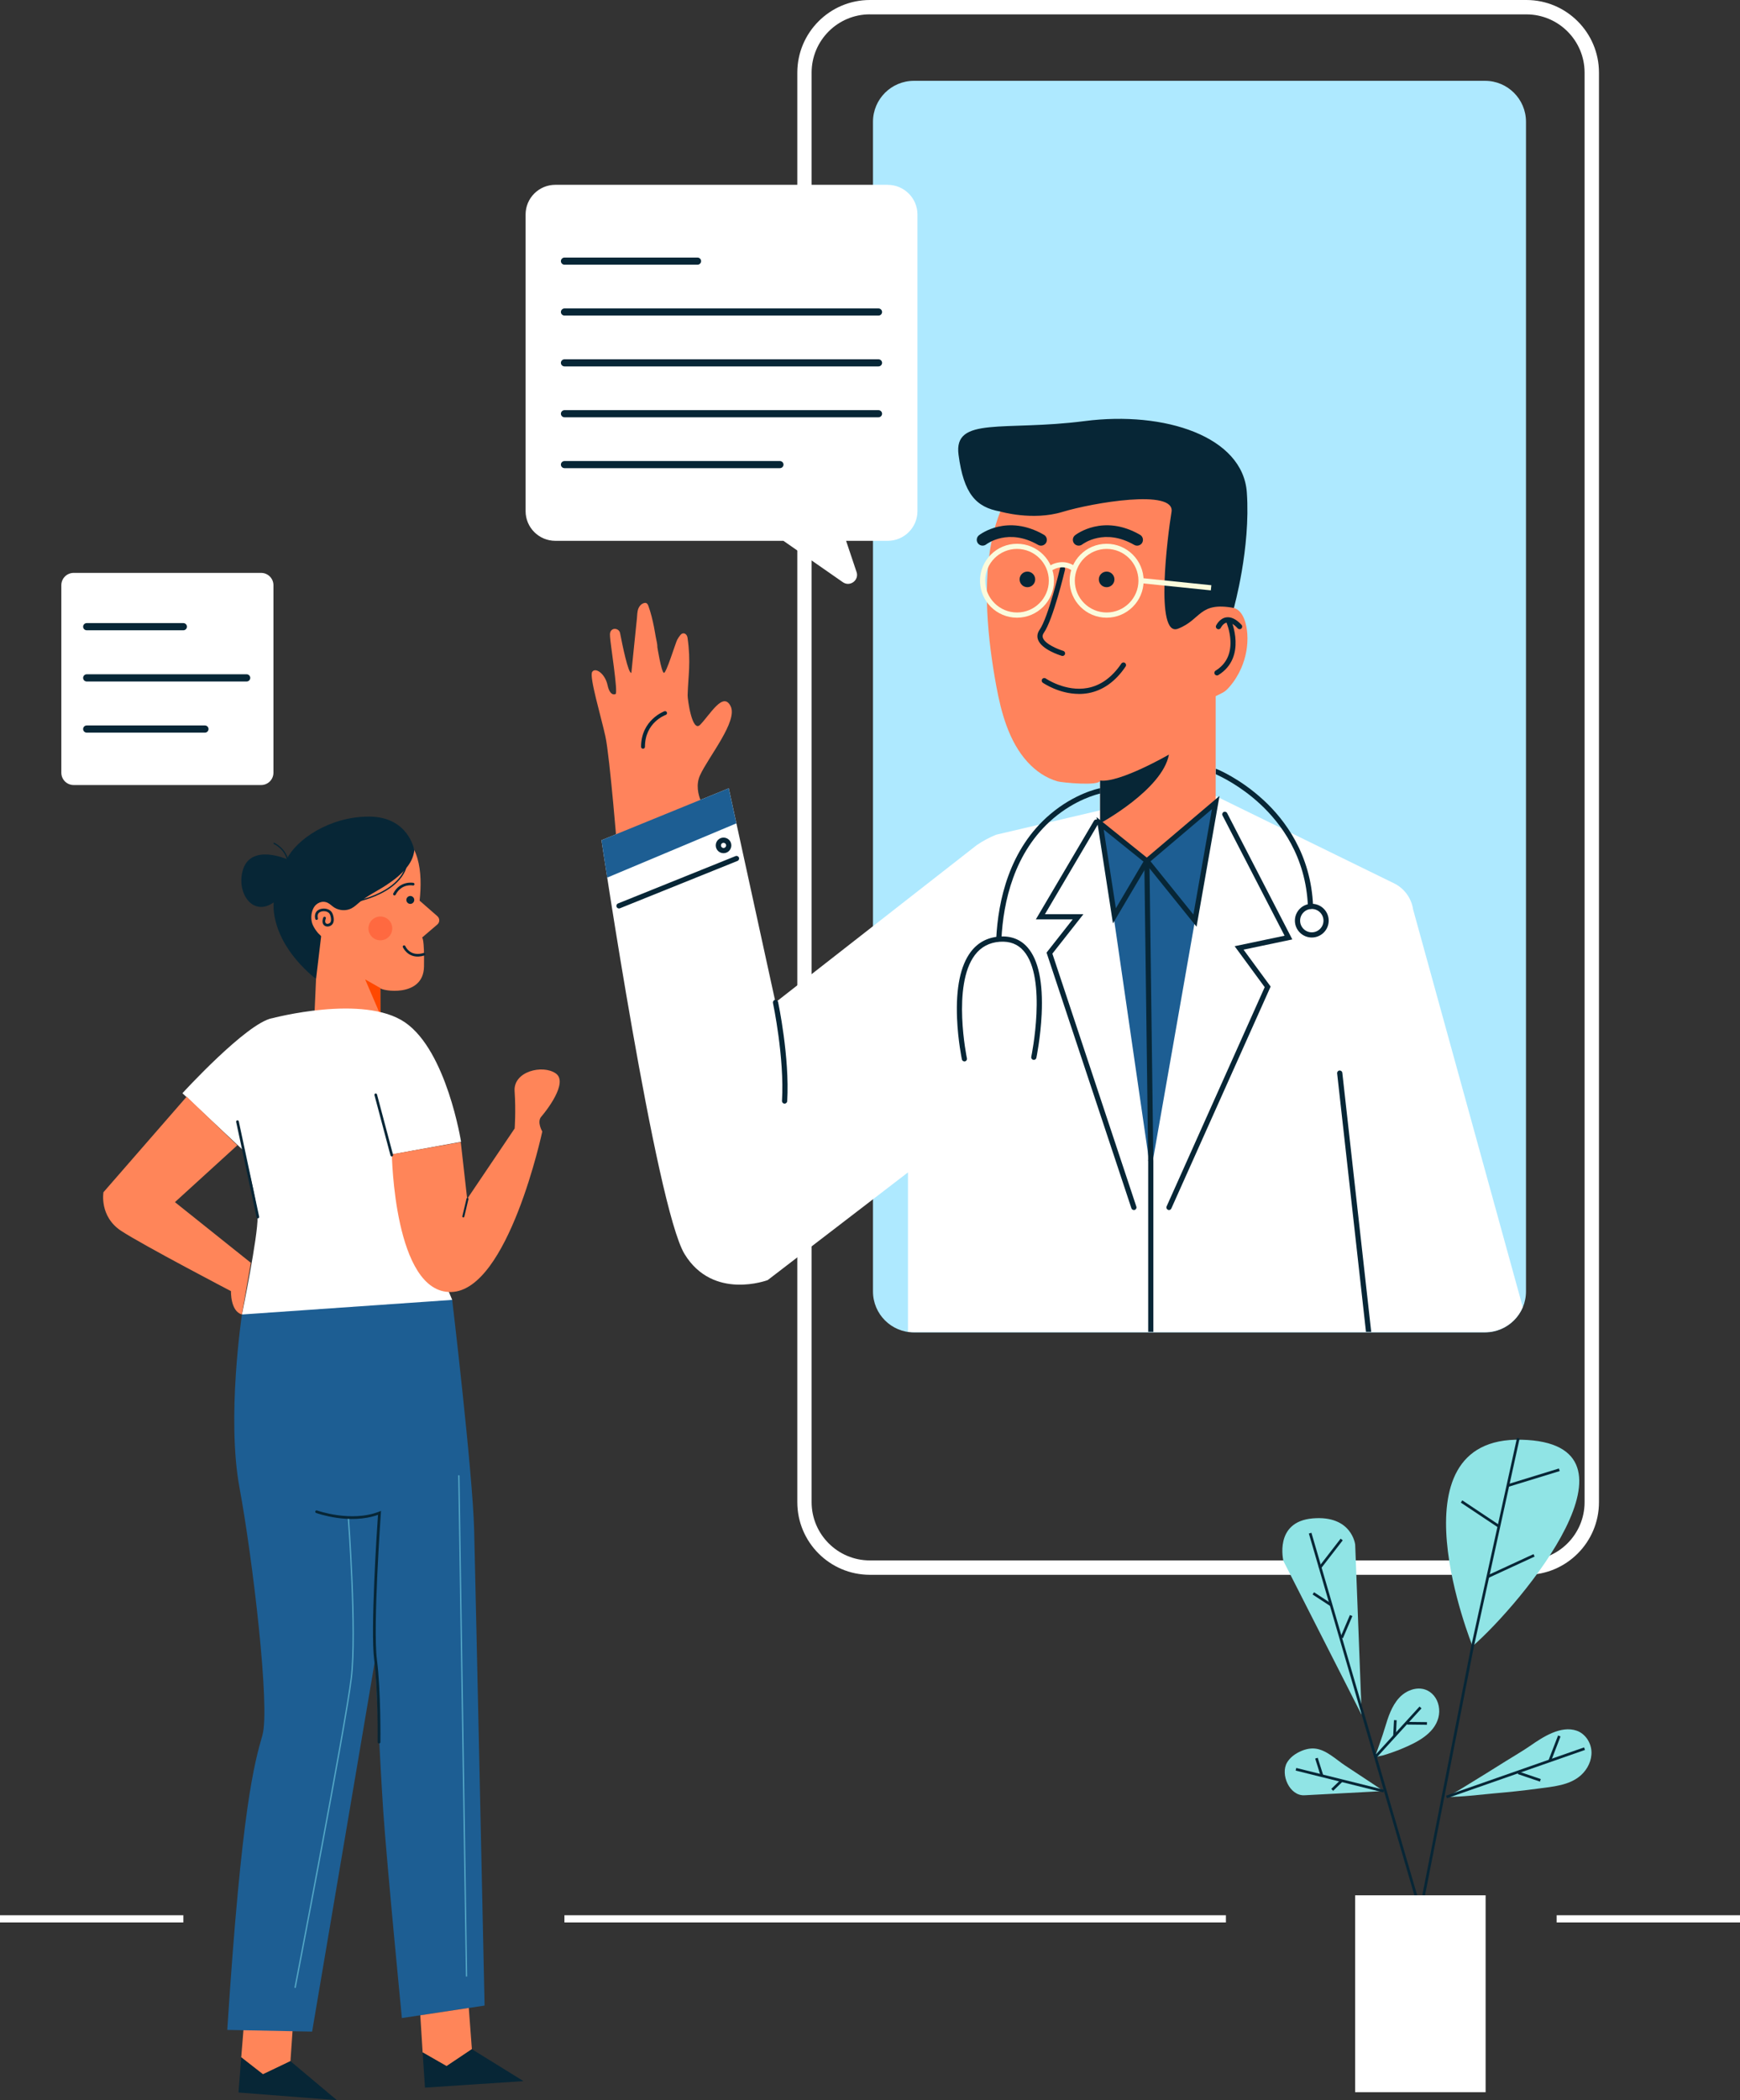 <svg width="431" height="520" viewBox="0 0 431 520" fill="none" xmlns="http://www.w3.org/2000/svg">
    <rect x="0" y="0" width="431" height="520" fill="#333333" stroke="none"/>
    <g clip-path="url(#clip0_90_1385)">
        <path
            d="M378.096 389.92H215.464C205.553 389.92 197.494 381.854 197.494 371.937V17.983C197.494 8.065 205.553 0 215.464 0H378.096C388.007 0 396.066 8.065 396.066 17.983V371.946C396.066 381.863 388.007 389.929 378.096 389.929V389.92ZM215.455 3.552C207.503 3.552 201.038 10.024 201.038 17.974V371.937C201.038 379.887 207.503 386.359 215.455 386.359H378.087C386.039 386.359 392.504 379.887 392.504 371.937V17.983C392.504 10.033 386.039 3.561 378.087 3.561H215.455V3.552Z"
            fill="white" />
        <path
            d="M367.846 20.012H226.382C220.78 20.012 216.239 24.552 216.239 30.152V319.761C216.239 325.361 220.78 329.901 226.382 329.901H367.846C373.448 329.901 377.989 325.361 377.989 319.761V30.152C377.989 24.552 373.448 20.012 367.846 20.012Z"
            fill="#AEE9FF" />
        <path
            d="M219.872 45.758H137.564C133.485 45.758 130.19 49.052 130.19 53.111V126.555C130.19 130.614 133.494 133.908 137.564 133.908H194.057L208.777 144.155C210.54 145.383 212.855 143.656 212.17 141.626L209.578 133.908H219.881C223.96 133.908 227.255 130.614 227.255 126.555V53.12C227.255 49.061 223.951 45.767 219.881 45.767L219.872 45.758Z"
            fill="white" />
        <path
            d="M172.774 65.539H139.826C139.336 65.539 138.935 65.138 138.935 64.657C138.935 64.177 139.336 63.776 139.826 63.776H172.774C173.264 63.776 173.665 64.177 173.665 64.657C173.665 65.138 173.264 65.539 172.774 65.539Z"
            fill="#072636" />
        <path
            d="M217.602 78.135H139.826C139.336 78.135 138.935 77.735 138.935 77.254C138.935 76.773 139.336 76.373 139.826 76.373H217.602C218.091 76.373 218.492 76.773 218.492 77.254C218.492 77.735 218.091 78.135 217.602 78.135Z"
            fill="#072636" />
        <path
            d="M217.602 90.723H139.826C139.336 90.723 138.935 90.323 138.935 89.842C138.935 89.361 139.336 88.961 139.826 88.961H217.602C218.091 88.961 218.492 89.361 218.492 89.842C218.492 90.323 218.091 90.723 217.602 90.723Z"
            fill="#072636" />
        <path
            d="M217.602 103.32H139.826C139.336 103.32 138.935 102.919 138.935 102.439C138.935 101.958 139.336 101.557 139.826 101.557H217.602C218.091 101.557 218.492 101.958 218.492 102.439C218.492 102.919 218.091 103.32 217.602 103.32Z"
            fill="#072636" />
        <path
            d="M193.184 115.917H139.826C139.336 115.917 138.935 115.516 138.935 115.035C138.935 114.555 139.336 114.154 139.826 114.154H193.184C193.674 114.154 194.075 114.555 194.075 115.035C194.075 115.516 193.674 115.917 193.184 115.917Z"
            fill="#072636" />
        <path
            d="M350.036 225.228C349.626 222.325 347.756 219.824 345.085 218.604L301.13 197.105L272.501 200.639L246.747 206.675C245.047 207.361 243.426 208.233 241.921 209.266L216.141 229.403L192.089 248.187L180.512 195.182L148.989 208.037C148.989 208.037 162.498 298.956 169.577 310.52C176.657 322.084 190.165 316.948 190.165 316.948L216.15 297.007L224.904 290.285V329.776H225.198C225.554 329.812 225.919 329.838 226.293 329.838H367.837C368.211 329.838 368.576 329.812 368.932 329.776C372.664 329.375 375.789 326.954 377.187 323.633L350.045 225.236L350.036 225.228Z"
            fill="white" />
        <path
            d="M162.818 160.17C162.818 160.17 163.78 166.277 164.43 166.597C165 166.882 167.342 159.128 167.743 158.407C167.956 158.015 168.206 157.642 168.482 157.294C169.23 156.351 170.156 156.929 170.298 157.882C171.189 164.024 170.45 167.354 170.325 172.161C170.298 173.007 171.42 181.544 173.442 179.443C175.962 176.835 179.123 171.137 180.975 174.85C182.828 178.562 175.481 187.384 173.397 191.96C171.314 196.536 175.561 201.788 175.561 201.788C175.561 201.788 154.02 211.661 153.032 211.883C153.032 211.883 151.046 187.251 149.959 182.336C148.882 177.422 145.917 167.568 146.682 166.366C147.448 165.164 149.853 166.704 150.494 169.651C151.135 172.597 152.462 171.841 152.462 171.841C153.183 171.68 151.108 158.906 151.108 157.633C151.082 157.25 151.055 156.858 151.179 156.502C151.215 156.413 151.251 156.324 151.304 156.244C151.91 155.309 153.379 155.656 153.593 156.751C154.154 159.662 155.623 166.855 156.389 166.597C156.638 164.14 156.888 161.692 157.137 159.235C157.279 157.811 157.431 156.395 157.573 154.971C157.636 154.374 157.698 153.769 157.76 153.173C157.849 152.318 157.814 151.41 158.152 150.609C158.401 150.021 158.856 149.523 159.488 149.327C159.666 149.273 159.871 149.247 160.049 149.309C160.36 149.425 160.512 149.763 160.628 150.083C161.224 151.757 161.643 153.484 161.99 155.22C162.159 156.075 162.311 156.938 162.453 157.802C162.578 158.567 162.836 159.395 162.836 160.17H162.818Z"
            fill="#FF835C" />
        <path
            d="M246.186 131.575C243.025 143.852 244.744 158.79 246.783 169.873C247.985 176.398 249.909 183.618 254.504 188.648C256.552 190.891 259.019 192.61 261.957 193.464C263.017 193.776 272.501 194.693 272.501 193.25V203.853L284.077 213.174L301.121 198.716C301.121 198.716 301.121 172.428 301.121 172.375C301.121 172.375 302.617 171.636 302.733 171.573C303.49 171.2 303.989 170.701 304.55 170.051C305.752 168.671 306.722 167.104 307.453 165.431C308.61 162.778 309.153 159.84 308.958 156.947C308.815 154.793 308.085 151.223 305.618 150.52C306.072 150.644 306.054 134.558 305.876 133.018C305.013 125.655 303.009 117.839 297.034 112.907C292.163 108.884 285.537 107.619 279.224 107.664C269.117 107.735 258.547 111.198 252.18 119.041C249.303 122.593 247.389 126.884 246.178 131.567L246.186 131.575Z"
            fill="#FF835C" />
        <path
            d="M301.807 155.799C301.718 155.799 301.62 155.781 301.54 155.737C301.219 155.585 301.077 155.211 301.228 154.891C301.264 154.82 302.065 153.119 303.721 152.861C304.933 152.674 306.215 153.288 307.524 154.713C307.764 154.971 307.746 155.38 307.488 155.621C307.23 155.861 306.82 155.843 306.58 155.585C305.6 154.517 304.683 154.018 303.935 154.134C302.956 154.285 302.412 155.425 302.403 155.434C302.297 155.665 302.065 155.808 301.816 155.808L301.807 155.799Z"
            fill="#072636" />
        <path
            d="M301.451 167.238C301.237 167.238 301.023 167.131 300.899 166.936C300.712 166.633 300.801 166.241 301.103 166.054C303.686 164.461 304.924 161.977 304.781 158.674C304.674 156.128 303.757 154.027 303.748 154.009C303.606 153.689 303.748 153.306 304.078 153.164C304.398 153.021 304.781 153.164 304.924 153.493C304.968 153.582 308.931 162.734 301.78 167.149C301.673 167.211 301.558 167.247 301.442 167.247L301.451 167.238Z"
            fill="#072636" />
        <path
            d="M263.177 162.413C263.115 162.413 263.052 162.404 262.99 162.386C262.474 162.226 257.95 160.793 257.104 158.345C256.828 157.543 256.97 156.716 257.505 155.941C259.66 152.87 262.527 140.861 262.554 140.745C262.634 140.398 262.981 140.184 263.329 140.264C263.676 140.344 263.89 140.691 263.809 141.039C263.694 141.546 260.862 153.404 258.564 156.68C258.262 157.116 258.181 157.517 258.324 157.926C258.858 159.484 262.153 160.793 263.373 161.158C263.711 161.265 263.907 161.621 263.8 161.959C263.72 162.235 263.462 162.413 263.186 162.413H263.177Z"
            fill="#072636" />
        <path
            d="M274.112 145.392C275.18 145.392 276.045 144.527 276.045 143.46C276.045 142.393 275.18 141.528 274.112 141.528C273.045 141.528 272.18 142.393 272.18 143.46C272.18 144.527 273.045 145.392 274.112 145.392Z"
            fill="#072636" />
        <path
            d="M254.486 145.392C255.553 145.392 256.418 144.527 256.418 143.46C256.418 142.393 255.553 141.528 254.486 141.528C253.419 141.528 252.554 142.393 252.554 143.46C252.554 144.527 253.419 145.392 254.486 145.392Z"
            fill="#072636" />
        <path
            d="M267.256 171.814C262.358 171.814 258.493 169.17 258.306 169.045C258.012 168.84 257.941 168.44 258.146 168.155C258.351 167.861 258.751 167.79 259.036 167.995C259.081 168.03 263.988 171.36 269.411 170.336C272.652 169.731 275.457 167.701 277.755 164.309C277.95 164.015 278.351 163.935 278.645 164.14C278.939 164.336 279.019 164.737 278.814 165.03C276.321 168.725 273.231 170.932 269.633 171.609C268.823 171.76 268.021 171.823 267.247 171.823L267.256 171.814Z"
            fill="#072636" />
        <path
            d="M247.789 126.662C247.789 126.662 255.768 129.003 263.168 126.751C270.568 124.498 291.157 120.964 290.186 126.751C289.224 132.537 286.001 157.917 291.798 155.665C297.595 153.413 296.945 148.917 305.627 150.529C305.627 150.529 309.812 135.751 308.842 121.934C307.88 108.118 288.574 101.691 268.636 104.263C248.689 106.836 236.151 102.981 237.433 112.614C238.715 122.246 241.734 125.602 247.78 126.653L247.789 126.662Z"
            fill="#072636" />
        <path
            d="M260.328 141.404L259.544 140.389C260.764 139.445 263.783 138.243 266.499 140.389L265.697 141.395C263.106 139.338 260.443 141.315 260.336 141.395L260.328 141.404Z"
            fill="#FBFBDC" />
        <path
            d="M272.501 203.862C272.501 203.862 287.942 195.512 289.545 186.832C289.545 186.832 277.318 193.9 272.501 193.259V203.862Z"
            fill="#072636" />
        <path d="M282.843 143.134L282.712 144.409L299.924 146.175L300.055 144.9L282.843 143.134Z"
            fill="#FBFBDC" />
        <path
            d="M274.112 152.941C269.054 152.941 264.949 148.837 264.949 143.789C264.949 138.742 269.063 134.638 274.112 134.638C279.162 134.638 283.276 138.742 283.276 143.789C283.276 148.837 279.162 152.941 274.112 152.941ZM274.112 135.911C269.767 135.911 266.232 139.445 266.232 143.781C266.232 148.116 269.767 151.65 274.112 151.65C278.458 151.65 281.993 148.116 281.993 143.781C281.993 139.445 278.458 135.911 274.112 135.911Z"
            fill="#FBFBDC" />
        <path
            d="M251.912 152.941C246.854 152.941 242.749 148.837 242.749 143.789C242.749 138.742 246.863 134.638 251.912 134.638C256.962 134.638 261.076 138.742 261.076 143.789C261.076 148.837 256.962 152.941 251.912 152.941ZM251.912 135.911C247.567 135.911 244.031 139.445 244.031 143.781C244.031 148.116 247.567 151.65 251.912 151.65C256.258 151.65 259.793 148.116 259.793 143.781C259.793 139.445 256.258 135.911 251.912 135.911Z"
            fill="#FBFBDC" />
        <path
            d="M281.664 135.11C281.415 135.11 281.174 135.048 280.943 134.914C273.587 130.677 268.306 134.629 268.084 134.798C267.452 135.288 266.543 135.172 266.053 134.549C265.564 133.926 265.671 133.018 266.294 132.528C266.579 132.306 273.284 127.16 282.385 132.412C283.08 132.813 283.311 133.694 282.919 134.389C282.652 134.852 282.163 135.11 281.664 135.11Z"
            fill="#072636" />
        <path
            d="M257.861 135.11C257.612 135.11 257.371 135.048 257.14 134.914C249.784 130.677 244.503 134.629 244.281 134.798C243.649 135.288 242.74 135.172 242.25 134.549C241.761 133.926 241.868 133.018 242.491 132.528C242.776 132.306 249.481 127.16 258.582 132.412C259.277 132.813 259.508 133.694 259.116 134.389C258.849 134.852 258.36 135.11 257.861 135.11Z"
            fill="#072636" />
        <path d="M272.501 203.862L285.048 290.277L301.13 198.717L284.086 213.174L272.501 203.862Z"
            fill="#1D5E93" />
        <path
            d="M289.554 299.597C289.465 299.597 289.376 299.579 289.295 299.544C288.975 299.401 288.823 299.019 288.975 298.698L313.268 244.421L305.823 234.281L318.192 231.682L302.822 201.912C302.662 201.601 302.786 201.209 303.098 201.049C303.41 200.889 303.802 201.013 303.962 201.325L320.107 232.599L308.031 235.136L314.737 244.27L290.141 299.223C290.035 299.464 289.803 299.606 289.554 299.606V299.597Z"
            fill="#072636" />
        <path
            d="M280.862 299.597C280.595 299.597 280.337 299.428 280.248 299.161L259.232 235.866L265.706 227.64H256.579L270.978 203.221C271.156 202.918 271.557 202.812 271.859 202.99C272.162 203.168 272.269 203.559 272.091 203.871L258.832 226.358H268.36L260.675 236.124L281.477 298.76C281.593 299.099 281.406 299.464 281.067 299.571C280.996 299.597 280.934 299.606 280.862 299.606V299.597Z"
            fill="#072636" />
        <path
            d="M285.689 329.767V287.383C285.689 287.027 285.404 286.742 285.048 286.742C284.692 286.742 284.407 287.027 284.407 287.383V329.767H285.689Z"
            fill="#072636" />
        <path
            d="M194.342 273.255C194.342 273.255 194.315 273.255 194.306 273.255C193.95 273.238 193.683 272.935 193.701 272.579C194.333 261.869 191.492 248.471 191.466 248.338C191.394 247.991 191.608 247.652 191.964 247.572C192.311 247.501 192.65 247.724 192.73 248.062C192.757 248.196 195.633 261.763 194.992 272.65C194.974 272.988 194.689 273.255 194.351 273.255H194.342Z"
            fill="#072636" />
        <path d="M150.396 217.296L182.4 203.862L180.504 195.182L148.98 208.037L150.396 217.296Z"
            fill="#1D5E93" />
        <path
            d="M153.326 224.934C153.067 224.934 152.827 224.783 152.729 224.533C152.595 224.204 152.756 223.83 153.085 223.696L182.195 211.972C182.525 211.839 182.899 211.999 183.033 212.328C183.166 212.658 183.006 213.032 182.676 213.165L153.566 224.889C153.486 224.925 153.406 224.934 153.326 224.934Z"
            fill="#072636" />
        <path
            d="M179.221 211.251C178.153 211.251 177.289 210.388 177.289 209.319C177.289 208.251 178.153 207.387 179.221 207.387C180.29 207.387 181.154 208.251 181.154 209.319C181.154 210.388 180.29 211.251 179.221 211.251ZM179.221 208.678C178.865 208.678 178.58 208.963 178.58 209.319C178.58 209.675 178.865 209.96 179.221 209.96C179.577 209.96 179.862 209.675 179.862 209.319C179.862 208.963 179.577 208.678 179.221 208.678Z"
            fill="#072636" />
        <path
            d="M159.274 185.39C159.007 185.39 158.793 185.176 158.793 184.909C158.793 178.224 164.528 176.123 164.581 176.105C164.831 176.016 165.107 176.149 165.196 176.399C165.285 176.648 165.151 176.924 164.902 177.013C164.688 177.093 159.755 178.918 159.755 184.909C159.755 185.176 159.541 185.39 159.274 185.39Z"
            fill="#072636" />
        <path
            d="M339.653 329.767L332.493 265.626C332.458 265.27 332.137 265.021 331.781 265.056C331.425 265.092 331.175 265.412 331.211 265.769L338.353 329.767H339.644H339.653Z"
            fill="#072636" />
        <path
            d="M272.518 195.182C272.474 195.182 272.429 195.182 272.376 195.191C272.127 195.236 266.267 196.411 260.141 201.601C249.927 210.245 247.228 223.136 246.765 232.421C246.747 232.777 247.024 233.079 247.38 233.097C247.389 233.097 247.398 233.097 247.415 233.097C247.754 233.097 248.039 232.83 248.057 232.483C248.511 223.474 251.111 210.975 260.924 202.625C266.374 197.987 271.726 196.66 272.518 196.482V195.191V195.182Z"
            fill="#072636" />
        <path
            d="M238.893 262.813C238.599 262.813 238.332 262.608 238.261 262.306C238.252 262.261 237.282 257.632 237.059 252.095C236.756 244.59 237.905 239.062 240.47 235.67C242.215 233.364 244.61 232.091 247.585 231.886C250.461 231.691 252.803 232.599 254.539 234.593C257.211 237.664 258.386 243.21 258.021 251.089C257.754 256.875 256.721 261.86 256.712 261.914C256.641 262.261 256.294 262.484 255.946 262.412C255.599 262.341 255.376 262.003 255.448 261.656C255.492 261.46 259.455 242.213 253.56 235.447C252.09 233.756 250.158 233.017 247.665 233.177C245.082 233.355 242.999 234.45 241.485 236.453C235.768 244.011 239.472 261.86 239.508 262.047C239.579 262.395 239.356 262.733 239.009 262.813C238.965 262.822 238.92 262.831 238.876 262.831L238.893 262.813Z"
            fill="#072636" />
        <path
            d="M312.947 198.084C307.177 192.761 301.602 190.5 301.371 190.411C301.299 190.384 301.228 190.366 301.157 190.366V191.71C302.323 192.218 307.203 194.515 312.11 199.055C317.248 203.809 323.482 212.061 323.971 224.435C323.989 224.782 324.274 225.049 324.612 225.049C324.612 225.049 324.63 225.049 324.639 225.049C324.995 225.032 325.271 224.738 325.254 224.382C324.746 211.554 318.281 202.99 312.947 198.076V198.084Z"
            fill="#072636" />
        <path
            d="M324.933 232.127C322.627 232.127 320.748 230.257 320.748 227.952C320.748 225.646 322.627 223.777 324.933 223.777C327.239 223.777 329.118 225.646 329.118 227.952C329.118 230.257 327.239 232.127 324.933 232.127ZM324.933 225.059C323.339 225.059 322.039 226.358 322.039 227.952C322.039 229.545 323.339 230.845 324.933 230.845C326.527 230.845 327.827 229.545 327.827 227.952C327.827 226.358 326.527 225.059 324.933 225.059Z"
            fill="#072636" />
        <path
            d="M296.384 229.456L283.187 213.085L302.074 197.07L296.384 229.456ZM284.976 213.254L295.609 226.438L300.195 200.355L284.985 213.254H284.976Z"
            fill="#072636" />
        <path
            d="M275.68 228.646L271.61 202.322L284.914 213.023L275.671 228.646H275.68ZM273.391 205.402L276.401 224.898L283.24 213.325L273.382 205.393L273.391 205.402Z"
            fill="#072636" />
        <path
            d="M285.048 287.882C284.7 287.882 284.407 287.597 284.407 287.25L283.445 213.183C283.445 212.827 283.721 212.533 284.077 212.533C284.424 212.533 284.718 212.818 284.718 213.165L285.68 287.232C285.68 287.588 285.404 287.882 285.048 287.882Z"
            fill="#072636" />
        <path
            d="M60.5 500.201L59.752 509.397L65.229 513.626L71.943 510.341L72.656 500.13L60.5 500.201Z"
            fill="#FF8559" />
        <path
            d="M59.752 509.397L59.075 518.104L83.448 520L71.943 510.341L65.06 513.608L59.752 509.397Z"
            fill="#072636" />
        <path
            d="M78.284 242.409L77.758 254.249L94.206 254.472C94.206 254.472 94.17 243.976 94.206 244.634C94.241 245.293 104.891 247.207 105.025 239.329C105.15 232.127 104.544 232.145 104.544 232.145L108.329 228.904C108.961 228.361 108.961 227.4 108.338 226.848L103.939 223.002C104.687 216.138 104.09 207.922 96.859 204.975C92.603 203.239 87.723 203.061 83.341 204.494C73.769 207.619 67.642 218.453 70.305 228.263C71.694 233.382 74.757 238.474 78.275 242.418L78.284 242.409Z"
            fill="#FF8559" />
        <path
            d="M78.284 242.409C78.284 242.409 79.548 231.842 79.548 231.833C79.557 231.726 78.871 231.148 78.8 231.05C78.275 230.435 77.803 229.75 77.473 229.002C76.912 227.72 77.019 226.047 77.66 224.818C78.301 223.59 79.815 222.886 81.151 223.527C81.765 223.821 82.228 224.337 82.798 224.702C84.045 225.486 85.737 225.584 87.046 224.916C87.803 224.524 88.426 223.919 89.076 223.376C91.08 221.711 93.466 220.616 95.63 219.192C97.607 217.901 99.611 216.343 101.018 214.438C101.873 213.281 102.487 211.936 102.621 210.494C102.621 210.494 101.232 202.188 91.374 202.188C81.516 202.188 73.35 207.975 71.035 212.72C71.035 212.72 62.264 208.856 60.206 215.266C58.416 220.839 62.486 227.177 67.802 223.429C67.802 223.429 66.449 232.705 78.266 242.418L78.284 242.409Z"
            fill="#072636" />
        <path
            d="M101.632 223.803C102.173 223.803 102.612 223.365 102.612 222.824C102.612 222.283 102.173 221.845 101.632 221.845C101.091 221.845 100.653 222.283 100.653 222.824C100.653 223.365 101.091 223.803 101.632 223.803Z"
            fill="#072636" />
        <path
            d="M94.215 232.821C95.842 232.821 97.162 231.502 97.162 229.875C97.162 228.247 95.842 226.928 94.215 226.928C92.587 226.928 91.267 228.247 91.267 229.875C91.267 231.502 92.587 232.821 94.215 232.821Z"
            fill="#FF6940" />
        <path
            d="M89.192 223.153L89.112 222.833C92.086 222.058 96.165 220.518 98.667 217.643C100.154 215.925 100.386 214.527 100.386 214.509L100.715 214.554C100.715 214.616 100.484 216.049 98.943 217.83C96.387 220.785 92.238 222.352 89.201 223.144L89.192 223.153Z"
            fill="#072636" />
        <path
            d="M103.787 236.845C100.893 237.032 99.807 234.557 99.789 234.53C99.718 234.361 99.789 234.165 99.967 234.094C100.136 234.023 100.332 234.094 100.403 234.272C100.448 234.388 101.614 236.979 104.936 235.955C105.114 235.901 105.292 235.999 105.346 236.168C105.399 236.346 105.301 236.525 105.123 236.578C104.642 236.729 104.188 236.809 103.778 236.836L103.787 236.845Z"
            fill="#072636" />
        <path d="M94.241 251.338L90.448 242.498L94.206 244.635L94.241 251.338Z" fill="#FF4800" />
        <path
            d="M81.213 229.403C81.169 229.403 81.124 229.403 81.08 229.403C80.563 229.394 80.153 229.109 79.975 228.646C79.779 228.156 79.931 227.578 80.082 227.186C80.153 227.017 80.341 226.937 80.51 226.999C80.679 227.07 80.759 227.257 80.697 227.426C80.537 227.827 80.501 228.174 80.59 228.406C80.697 228.682 80.928 228.744 81.097 228.744C81.427 228.753 81.765 228.557 81.89 228.281C82.015 227.996 82.032 227.631 81.943 227.142C81.846 226.599 81.685 226.242 81.436 226.02C80.857 225.495 79.637 225.477 79.031 225.984C78.551 226.385 78.666 227.079 78.738 227.364C78.782 227.542 78.675 227.72 78.497 227.765C78.319 227.809 78.141 227.702 78.097 227.524C77.883 226.688 78.079 225.922 78.613 225.477C79.468 224.765 81.062 224.791 81.89 225.53C82.255 225.86 82.478 226.331 82.611 227.026C82.683 227.426 82.754 228.014 82.504 228.557C82.291 229.029 81.774 229.367 81.231 229.403H81.213Z"
            fill="#072636" />
        <path
            d="M71.017 215.871C71.017 215.871 70.972 215.871 70.955 215.871C70.866 215.845 70.821 215.747 70.848 215.667C72.29 211.135 68.007 209.052 67.829 208.972C67.749 208.936 67.713 208.838 67.749 208.749C67.785 208.669 67.882 208.634 67.972 208.669C68.016 208.696 72.7 210.957 71.168 215.764C71.151 215.827 71.088 215.871 71.026 215.88L71.017 215.871Z"
            fill="#072636" />
        <path
            d="M97.732 221.702C97.67 221.702 97.616 221.702 97.554 221.667C97.394 221.586 97.331 221.382 97.411 221.221C99.121 217.954 102.38 218.586 102.407 218.595C102.585 218.631 102.701 218.809 102.665 218.987C102.63 219.165 102.452 219.281 102.273 219.245C102.158 219.218 99.468 218.72 97.999 221.533C97.946 221.64 97.839 221.702 97.732 221.711V221.702Z"
            fill="#072636" />
        <path
            d="M67.366 252.13C67.366 252.13 90.038 246.059 100.35 253.163C110.662 260.267 114.206 282.718 114.206 282.718L97.028 285.834L112.007 321.844C112.007 321.844 96.093 326.535 83.074 327.39C72.691 328.076 59.93 325.449 59.93 325.449C59.93 325.449 63.929 305.971 63.795 301.404C63.661 296.837 60.385 284.944 60.385 284.944L45.184 270.683C45.184 270.683 60.999 253.385 67.366 252.112V252.13Z"
            fill="white" />
        <path
            d="M97.064 285.808C97.064 285.808 97.589 320.259 111.757 319.903C125.925 319.547 134.322 280.164 134.322 280.164C134.322 280.164 132.924 277.796 134.073 276.487C135.222 275.178 140.894 268.012 137.653 265.769C134.411 263.525 127.127 265.261 127.466 270.166C127.804 275.071 127.483 279.407 127.483 279.407L115.72 296.846L114.135 282.79L97.064 285.808Z"
            fill="#FF8559" />
        <path
            d="M46.243 271.528L25.628 295.191C25.628 295.191 24.542 301.209 30.072 304.805C35.602 308.402 57.214 319.69 57.214 319.69C57.214 319.69 57.045 324.657 59.913 325.458L62.139 312.675L43.331 297.648L58.782 283.573L46.226 271.52L46.243 271.528Z"
            fill="#FF8559" />
        <path
            d="M97.064 286.333C96.913 286.342 96.761 286.244 96.726 286.092L92.754 271.154C92.71 270.976 92.816 270.798 92.986 270.754C93.164 270.709 93.342 270.816 93.386 270.985L97.358 285.923C97.402 286.101 97.296 286.279 97.126 286.324C97.109 286.324 97.082 286.333 97.064 286.333Z"
            fill="#072636" />
        <path
            d="M63.893 301.663C63.733 301.672 63.581 301.565 63.546 301.404L58.497 277.787C58.461 277.609 58.577 277.431 58.755 277.395C58.933 277.359 59.111 277.466 59.147 277.644L64.196 301.262C64.231 301.44 64.116 301.618 63.938 301.654C63.92 301.654 63.902 301.654 63.893 301.654V301.663Z"
            fill="#072636" />
        <path
            d="M59.93 325.467C59.93 325.467 56.083 350.919 59.325 368.35C62.557 385.78 66.956 422.751 65.006 429.615C63.056 436.479 59.868 447.117 56.297 502.605L77.313 503.023L92.932 410.84C92.87 409.736 94.081 435.713 94.927 448.372C95.791 461.218 99.549 499.667 99.549 499.667L120.03 496.578C120.03 496.578 117.813 393.098 117.447 378.819C117.082 364.539 112.007 321.853 112.007 321.853L59.93 325.467Z"
            fill="#1D5E93" />
        <path
            d="M114.785 301.431C114.785 301.431 114.74 301.431 114.714 301.431C114.58 301.396 114.5 301.271 114.527 301.137L115.56 296.775C115.595 296.642 115.729 296.562 115.854 296.588C115.987 296.624 116.067 296.749 116.041 296.882L115.008 301.244C114.981 301.351 114.892 301.431 114.785 301.431Z"
            fill="#072636" />
        <path d="M113.82 365.28L113.491 365.285L115.397 489.386L115.727 489.381L113.82 365.28Z"
            fill="#53A6C6" />
        <path
            d="M73.243 492.216L72.923 492.154C73.047 491.504 85.496 426.935 86.859 415.416C88.221 403.914 86.138 376.023 86.12 375.738L86.449 375.712C86.467 375.997 88.551 403.914 87.188 415.451C85.826 426.98 73.377 491.557 73.252 492.207L73.243 492.216Z"
            fill="#53A6C6" />
        <path
            d="M93.894 431.671C93.894 431.671 93.876 431.671 93.867 431.671C93.689 431.671 93.538 431.52 93.538 431.333C93.538 431.209 93.698 418.861 92.683 410.956C91.739 403.585 93.36 378.943 93.627 375.08C86.61 377.563 78.64 374.732 78.301 374.608C78.132 374.545 78.043 374.359 78.105 374.189C78.168 374.02 78.355 373.931 78.533 373.994C78.613 374.02 86.984 376.994 93.885 374.287L94.375 374.1L94.339 374.626C94.321 374.911 92.344 402.979 93.36 410.885C94.384 418.843 94.223 431.235 94.223 431.36C94.223 431.529 94.09 431.671 93.912 431.68L93.894 431.671Z"
            fill="#072636" />
        <path
            d="M104.108 498.982L104.687 508.178L110.706 511.587L116.886 507.376L116.121 497.166L104.108 498.982Z"
            fill="#FF8559" />
        <path
            d="M104.687 508.178L105.266 516.902L129.665 515.282L116.886 507.376L110.546 511.596L104.687 508.178Z"
            fill="#072636" />
        <path
            d="M64.686 141.849H18.237C16.555 141.849 15.192 143.212 15.192 144.893V191.328C15.192 193.009 16.555 194.372 18.237 194.372H64.686C66.368 194.372 67.731 193.009 67.731 191.328V144.893C67.731 143.212 66.368 141.849 64.686 141.849Z"
            fill="white" />
        <path
            d="M45.415 156.057H21.479C20.989 156.057 20.588 155.656 20.588 155.167C20.588 154.677 20.989 154.277 21.479 154.277H45.415C45.905 154.277 46.306 154.677 46.306 155.167C46.306 155.656 45.905 156.057 45.415 156.057Z"
            fill="#072636" />
        <path
            d="M61.097 168.734H21.479C20.989 168.734 20.588 168.333 20.588 167.844C20.588 167.354 20.989 166.953 21.479 166.953H61.097C61.587 166.953 61.987 167.354 61.987 167.844C61.987 168.333 61.587 168.734 61.097 168.734Z"
            fill="#072636" />
        <path
            d="M50.758 181.402H21.479C20.989 181.402 20.588 181.001 20.588 180.512C20.588 180.022 20.989 179.621 21.479 179.621H50.758C51.248 179.621 51.649 180.022 51.649 180.512C51.649 181.001 51.248 181.402 50.758 181.402Z"
            fill="#072636" />
        <path
            d="M364.756 407.6C364.756 407.6 343.749 355.664 376.876 356.474C410.002 357.284 376.876 397.051 364.756 407.6Z"
            fill="#90E4E5" />
        <path
            d="M358.3 444.927C358.763 444.927 359.449 444.357 359.823 444.144C360.971 443.485 362.111 442.79 363.251 442.096C366.475 440.138 369.672 438.135 372.868 436.132C374.934 434.832 377.098 433.603 379.102 432.215C382.165 430.087 386.627 427.167 390.545 428.52C392.637 429.241 394.08 431.404 394.205 433.621C394.329 435.838 393.27 438.037 391.622 439.523C388.764 442.114 384.543 442.372 380.892 442.871C377.241 443.369 373.67 443.725 370.046 444.046C366.172 444.393 362.191 444.927 358.291 444.927H358.3Z"
            fill="#90E4E5" />
        <path
            d="M340.526 435.188C341.398 432.704 342.307 430.247 343.064 427.737C343.838 425.155 344.702 422.458 346.536 420.419C348.772 417.953 352.725 416.983 355.139 419.796C356.403 421.274 356.777 423.419 356.287 425.306C355.228 429.357 350.775 431.511 347.24 432.98C345.708 433.621 344.141 434.164 342.556 434.636C342.36 434.698 340.588 435.001 340.526 435.188Z"
            fill="#90E4E5" />
        <path
            d="M337.293 424.639L335.681 382.442C335.681 382.442 334.871 375.142 325.182 375.952C315.485 376.762 317.907 386.501 317.907 386.501L337.302 424.639H337.293Z"
            fill="#90E4E5" />
        <path
            d="M352.966 469.337L352.316 469.204L364.435 407.529L375.763 356.002L376.413 356.145L365.086 407.671L352.966 469.337Z"
            fill="#072636" />
        <path
            d="M342.752 443.476C339.591 441.384 336.438 439.265 333.259 437.191C330.962 435.695 328.611 433.283 325.788 432.953C324.408 432.793 323.001 433.185 321.763 433.808C320.579 434.404 319.483 435.25 318.806 436.399C317.079 439.31 319.412 444.713 323.125 444.509L342.752 443.467V443.476Z"
            fill="#90E4E5" />
        <path d="M373.599 368.145L373.403 367.513L386.146 363.596L386.342 364.237L373.599 368.145Z"
            fill="#072636" />
        <path d="M371.096 378.204L361.844 372.044L362.209 371.483L371.461 377.652L371.096 378.204Z"
            fill="#072636" />
        <path d="M368.683 390.685L368.407 390.08L379.85 384.801L380.126 385.406L368.683 390.685Z"
            fill="#072636" />
        <path d="M358.407 445.239L358.184 444.616L392.379 432.651L392.602 433.283L358.407 445.239Z"
            fill="#072636" />
        <path d="M384.169 436.105L383.554 435.864L385.932 429.704L386.546 429.944L384.169 436.105Z"
            fill="#072636" />
        <path d="M381.444 441.126L375.976 439.265L376.19 438.633L381.658 440.494L381.444 441.126Z"
            fill="#072636" />
        <path d="M327.133 388.442L326.607 388.042L332.075 380.973L332.6 381.383L327.133 388.442Z"
            fill="#072636" />
        <path d="M329.537 397.674L325.129 394.798L325.485 394.238L329.893 397.113L329.537 397.674Z"
            fill="#072636" />
        <path d="M332.645 405.632L332.03 405.374L334.372 399.882L334.987 400.14L332.645 405.632Z"
            fill="#072636" />
        <path d="M340.766 435.411L340.276 434.965L351.621 422.538L352.111 422.992L340.766 435.411Z"
            fill="#072636" />
        <path d="M348.537 426.337L348.53 427.004L353.454 427.059L353.461 426.392L348.537 426.337Z"
            fill="#072636" />
        <path d="M345.297 425.901L345.096 429.822L345.754 429.856L345.955 425.935L345.297 425.901Z"
            fill="#072636" />
        <path d="M350.766 470.726L324.203 379.7L324.844 379.513L351.407 470.539L350.766 470.726Z"
            fill="#072636" />
        <path d="M342.672 443.805L320.935 438.393L321.086 437.743L342.832 443.155L342.672 443.805Z"
            fill="#072636" />
        <path d="M327.141 439.773L325.77 435.419L326.402 435.224L327.774 439.568L327.141 439.773Z"
            fill="#072636" />
        <path d="M330.223 443.405L329.76 442.924L332.11 440.645L332.565 441.126L330.223 443.405Z"
            fill="#072636" />
        <path d="M367.988 469.275H335.672V518.024H367.988V469.275Z" fill="white" />
        <path d="M303.659 474.216H139.808V475.996H303.659V474.216Z" fill="white" />
        <path d="M45.415 474.216H0V475.996H45.415V474.216Z" fill="white" />
        <path d="M431 474.216H385.585V475.996H431V474.216Z" fill="white" />
    </g>
    <defs>
        <clipPath id="clip0_90_1385">
            <rect width="431" height="520" fill="white" />
        </clipPath>
    </defs>
</svg>
    